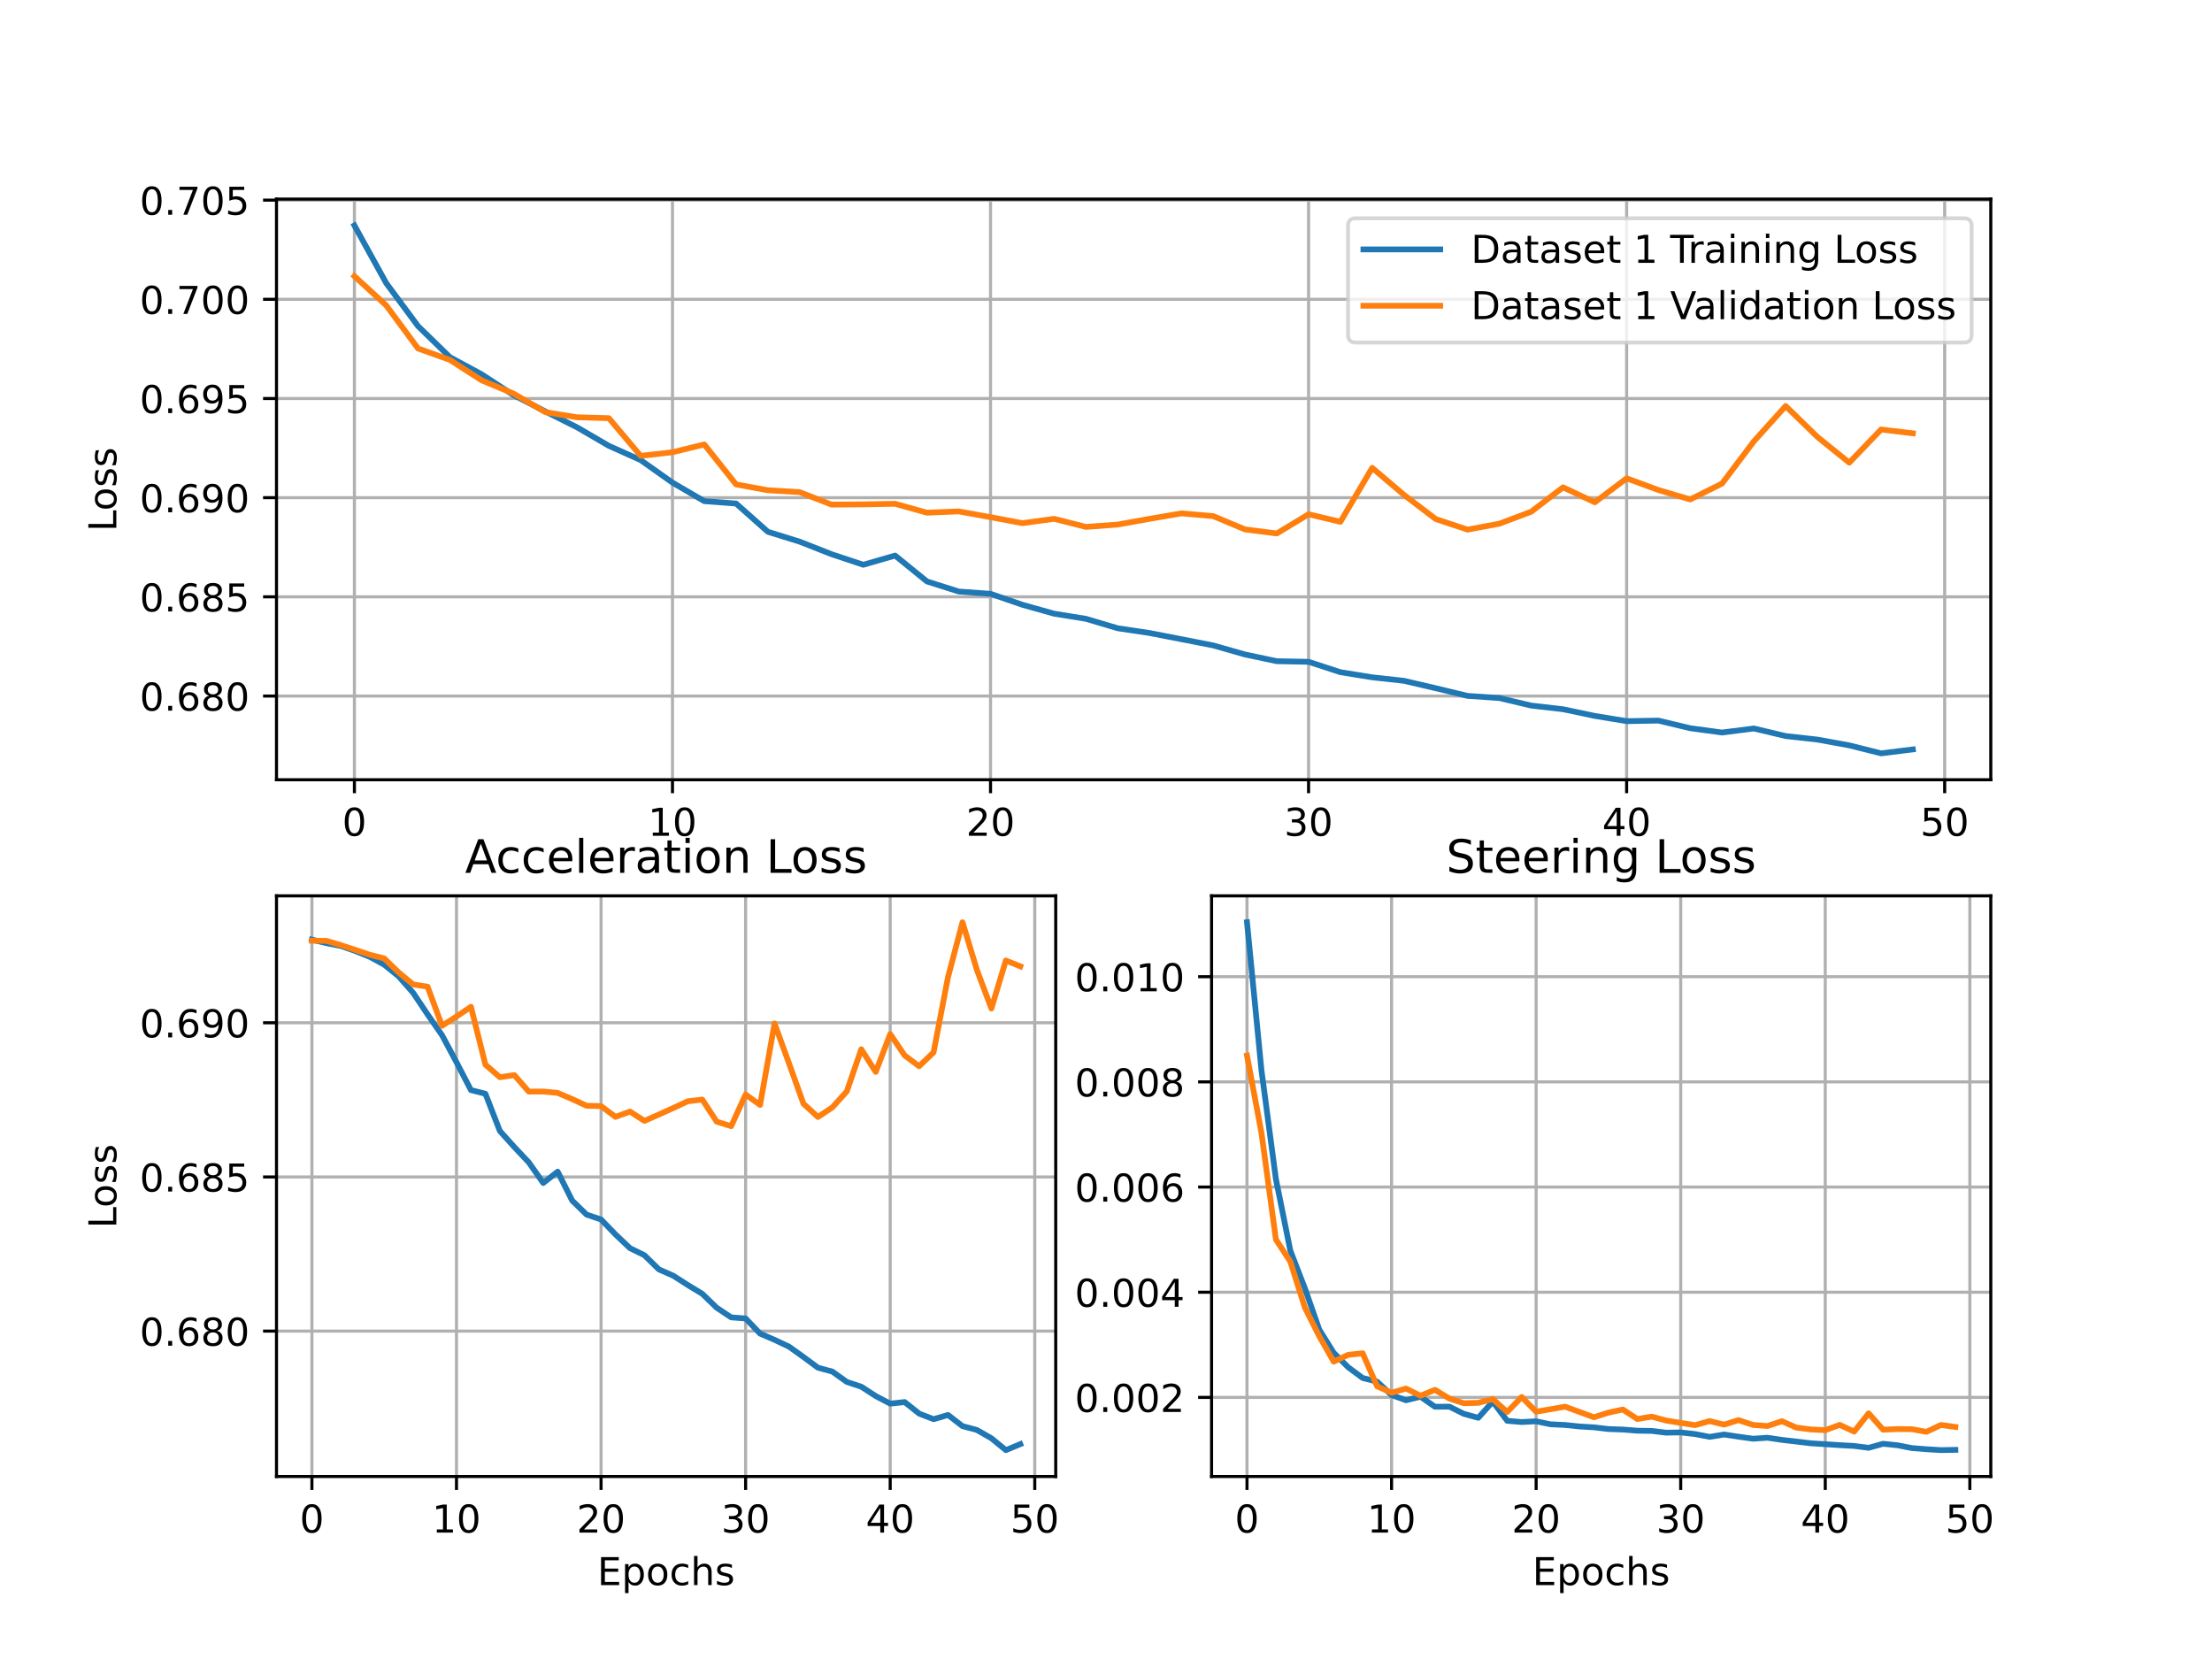 <?xml version="1.0" encoding="UTF-8" standalone="no"?>
<svg
   xmlns:dc="http://purl.org/dc/elements/1.1/"
   xmlns:cc="http://creativecommons.org/ns#"
   xmlns:rdf="http://www.w3.org/1999/02/22-rdf-syntax-ns#"
   xmlns:svg="http://www.w3.org/2000/svg"
   xmlns="http://www.w3.org/2000/svg"
   xmlns:xlink="http://www.w3.org/1999/xlink"
   xmlns:sodipodi="http://sodipodi.sourceforge.net/DTD/sodipodi-0.dtd"
   xmlns:inkscape="http://www.inkscape.org/namespaces/inkscape"
   inkscape:version="1.0 (1.0+r73+1)"
   sodipodi:docname="BinaryCross2.svg"
   id="svg984"
   width="576pt"
   viewBox="0 0 576 432"
   version="1.1"
   height="432pt">
  <sodipodi:namedview
     inkscape:current-layer="svg984"
     inkscape:window-maximized="0"
     inkscape:window-y="0"
     inkscape:window-x="0"
     inkscape:cy="288"
     inkscape:cx="384"
     inkscape:zoom="1.0607639"
     showgrid="false"
     id="namedview986"
     inkscape:window-height="500"
     inkscape:window-width="765"
     inkscape:pageshadow="2"
     inkscape:pageopacity="0"
     guidetolerance="10"
     gridtolerance="10"
     objecttolerance="10"
     borderopacity="1"
     bordercolor="#666666"
     pagecolor="#ffffff" />
  <defs
     id="defs4">
    <style
       id="style2"
       type="text/css">
*{stroke-linecap:butt;stroke-linejoin:round;}
  </style>
  </defs>
  <g
     id="figure_1">
    <g
       id="patch_1">
      <path
         id="path6"
         style="fill:#ffffff;"
         d="M 0 432  L 576 432  L 576 0  L 0 0  z " />
    </g>
    <g
       id="axes_1">
      <g
         id="patch_2">
        <path
           id="path9"
           style="fill:#ffffff;"
           d="M 72 203.04  L 518.4 203.04  L 518.4 51.84  L 72 51.84  z " />
      </g>
      <g
         id="matplotlib.axis_1">
        <g
           id="xtick_1">
          <g
             id="line2d_1">
            <path
               id="path12"
               style="fill:none;stroke:#b0b0b0;stroke-linecap:square;stroke-width:0.8;"
               d="M 92.291 203.04  L 92.291 51.84  "
               clip-path="url(#p0f6f23d241)" />
          </g>
          <g
             id="line2d_2">
            <defs
               id="defs16">
              <path
                 style="stroke:#000000;stroke-width:0.8;"
                 id="m3cd274b9fb"
                 d="M 0 0  L 0 3.5  " />
            </defs>
            <g
               id="g20">
              <use
                 id="use18"
                 y="203.04"
                 xlink:href="#m3cd274b9fb"
                 x="92.291"
                 style="stroke:#000000;stroke-width:0.8;" />
            </g>
          </g>
          <g
             id="text_1">
            <!-- 0 -->
            <defs
               id="defs24">
              <path
                 id="DejaVuSans-48"
                 d="M 31.781 66.406  Q 24.172 66.406 20.328 58.906  Q 16.5 51.422 16.5 36.375  Q 16.5 21.391 20.328 13.891  Q 24.172 6.391 31.781 6.391  Q 39.453 6.391 43.281 13.891  Q 47.125 21.391 47.125 36.375  Q 47.125 51.422 43.281 58.906  Q 39.453 66.406 31.781 66.406  z M 31.781 74.219  Q 44.047 74.219 50.516 64.516  Q 56.984 54.828 56.984 36.375  Q 56.984 17.969 50.516 8.266  Q 44.047 -1.422 31.781 -1.422  Q 19.531 -1.422 13.062 8.266  Q 6.594 17.969 6.594 36.375  Q 6.594 54.828 13.062 64.516  Q 19.531 74.219 31.781 74.219  z " />
            </defs>
            <g
               id="g28"
               transform="translate(89.11 217.638)scale(0.1 -0.1)">
              <use
                 id="use26"
                 xlink:href="#DejaVuSans-48" />
            </g>
          </g>
        </g>
        <g
           id="xtick_2">
          <g
             id="line2d_3">
            <path
               id="path32"
               style="fill:none;stroke:#b0b0b0;stroke-linecap:square;stroke-width:0.8;"
               d="M 175.111 203.04  L 175.111 51.84  "
               clip-path="url(#p0f6f23d241)" />
          </g>
          <g
             id="line2d_4">
            <g
               id="g37">
              <use
                 id="use35"
                 y="203.04"
                 xlink:href="#m3cd274b9fb"
                 x="175.111"
                 style="stroke:#000000;stroke-width:0.8;" />
            </g>
          </g>
          <g
             id="text_2">
            <!-- 10 -->
            <defs
               id="defs41">
              <path
                 id="DejaVuSans-49"
                 d="M 12.406 8.297  L 28.516 8.297  L 28.516 63.922  L 10.984 60.406  L 10.984 69.391  L 28.422 72.906  L 38.281 72.906  L 38.281 8.297  L 54.391 8.297  L 54.391 0  L 12.406 0  z " />
            </defs>
            <g
               id="g47"
               transform="translate(168.748 217.638)scale(0.1 -0.1)">
              <use
                 id="use43"
                 xlink:href="#DejaVuSans-49" />
              <use
                 id="use45"
                 xlink:href="#DejaVuSans-48"
                 x="63.623" />
            </g>
          </g>
        </g>
        <g
           id="xtick_3">
          <g
             id="line2d_5">
            <path
               id="path51"
               style="fill:none;stroke:#b0b0b0;stroke-linecap:square;stroke-width:0.8;"
               d="M 257.931 203.04  L 257.931 51.84  "
               clip-path="url(#p0f6f23d241)" />
          </g>
          <g
             id="line2d_6">
            <g
               id="g56">
              <use
                 id="use54"
                 y="203.04"
                 xlink:href="#m3cd274b9fb"
                 x="257.931"
                 style="stroke:#000000;stroke-width:0.8;" />
            </g>
          </g>
          <g
             id="text_3">
            <!-- 20 -->
            <defs
               id="defs60">
              <path
                 id="DejaVuSans-50"
                 d="M 19.188 8.297  L 53.609 8.297  L 53.609 0  L 7.328 0  L 7.328 8.297  Q 12.938 14.109 22.625 23.891  Q 32.328 33.688 34.812 36.531  Q 39.547 41.844 41.422 45.531  Q 43.312 49.219 43.312 52.781  Q 43.312 58.594 39.234 62.25  Q 35.156 65.922 28.609 65.922  Q 23.969 65.922 18.812 64.312  Q 13.672 62.703 7.812 59.422  L 7.812 69.391  Q 13.766 71.781 18.938 73  Q 24.125 74.219 28.422 74.219  Q 39.75 74.219 46.484 68.547  Q 53.219 62.891 53.219 53.422  Q 53.219 48.922 51.531 44.891  Q 49.859 40.875 45.406 35.406  Q 44.188 33.984 37.641 27.219  Q 31.109 20.453 19.188 8.297  z " />
            </defs>
            <g
               id="g66"
               transform="translate(251.568 217.638)scale(0.1 -0.1)">
              <use
                 id="use62"
                 xlink:href="#DejaVuSans-50" />
              <use
                 id="use64"
                 xlink:href="#DejaVuSans-48"
                 x="63.623" />
            </g>
          </g>
        </g>
        <g
           id="xtick_4">
          <g
             id="line2d_7">
            <path
               id="path70"
               style="fill:none;stroke:#b0b0b0;stroke-linecap:square;stroke-width:0.8;"
               d="M 340.751 203.04  L 340.751 51.84  "
               clip-path="url(#p0f6f23d241)" />
          </g>
          <g
             id="line2d_8">
            <g
               id="g75">
              <use
                 id="use73"
                 y="203.04"
                 xlink:href="#m3cd274b9fb"
                 x="340.751"
                 style="stroke:#000000;stroke-width:0.8;" />
            </g>
          </g>
          <g
             id="text_4">
            <!-- 30 -->
            <defs
               id="defs79">
              <path
                 id="DejaVuSans-51"
                 d="M 40.578 39.312  Q 47.656 37.797 51.625 33  Q 55.609 28.219 55.609 21.188  Q 55.609 10.406 48.188 4.484  Q 40.766 -1.422 27.094 -1.422  Q 22.516 -1.422 17.656 -0.516  Q 12.797 0.391 7.625 2.203  L 7.625 11.719  Q 11.719 9.328 16.594 8.109  Q 21.484 6.891 26.812 6.891  Q 36.078 6.891 40.938 10.547  Q 45.797 14.203 45.797 21.188  Q 45.797 27.641 41.281 31.266  Q 36.766 34.906 28.719 34.906  L 20.219 34.906  L 20.219 43.016  L 29.109 43.016  Q 36.375 43.016 40.234 45.922  Q 44.094 48.828 44.094 54.297  Q 44.094 59.906 40.109 62.906  Q 36.141 65.922 28.719 65.922  Q 24.656 65.922 20.016 65.031  Q 15.375 64.156 9.812 62.312  L 9.812 71.094  Q 15.438 72.656 20.344 73.438  Q 25.25 74.219 29.594 74.219  Q 40.828 74.219 47.359 69.109  Q 53.906 64.016 53.906 55.328  Q 53.906 49.266 50.438 45.094  Q 46.969 40.922 40.578 39.312  z " />
            </defs>
            <g
               id="g85"
               transform="translate(334.389 217.638)scale(0.1 -0.1)">
              <use
                 id="use81"
                 xlink:href="#DejaVuSans-51" />
              <use
                 id="use83"
                 xlink:href="#DejaVuSans-48"
                 x="63.623" />
            </g>
          </g>
        </g>
        <g
           id="xtick_5">
          <g
             id="line2d_9">
            <path
               id="path89"
               style="fill:none;stroke:#b0b0b0;stroke-linecap:square;stroke-width:0.8;"
               d="M 423.571 203.04  L 423.571 51.84  "
               clip-path="url(#p0f6f23d241)" />
          </g>
          <g
             id="line2d_10">
            <g
               id="g94">
              <use
                 id="use92"
                 y="203.04"
                 xlink:href="#m3cd274b9fb"
                 x="423.571"
                 style="stroke:#000000;stroke-width:0.8;" />
            </g>
          </g>
          <g
             id="text_5">
            <!-- 40 -->
            <defs
               id="defs98">
              <path
                 id="DejaVuSans-52"
                 d="M 37.797 64.312  L 12.891 25.391  L 37.797 25.391  z M 35.203 72.906  L 47.609 72.906  L 47.609 25.391  L 58.016 25.391  L 58.016 17.188  L 47.609 17.188  L 47.609 0  L 37.797 0  L 37.797 17.188  L 4.891 17.188  L 4.891 26.703  z " />
            </defs>
            <g
               id="g104"
               transform="translate(417.209 217.638)scale(0.1 -0.1)">
              <use
                 id="use100"
                 xlink:href="#DejaVuSans-52" />
              <use
                 id="use102"
                 xlink:href="#DejaVuSans-48"
                 x="63.623" />
            </g>
          </g>
        </g>
        <g
           id="xtick_6">
          <g
             id="line2d_11">
            <path
               id="path108"
               style="fill:none;stroke:#b0b0b0;stroke-linecap:square;stroke-width:0.8;"
               d="M 506.391 203.04  L 506.391 51.84  "
               clip-path="url(#p0f6f23d241)" />
          </g>
          <g
             id="line2d_12">
            <g
               id="g113">
              <use
                 id="use111"
                 y="203.04"
                 xlink:href="#m3cd274b9fb"
                 x="506.391"
                 style="stroke:#000000;stroke-width:0.8;" />
            </g>
          </g>
          <g
             id="text_6">
            <!-- 50 -->
            <defs
               id="defs117">
              <path
                 id="DejaVuSans-53"
                 d="M 10.797 72.906  L 49.516 72.906  L 49.516 64.594  L 19.828 64.594  L 19.828 46.734  Q 21.969 47.469 24.109 47.828  Q 26.266 48.188 28.422 48.188  Q 40.625 48.188 47.75 41.5  Q 54.891 34.812 54.891 23.391  Q 54.891 11.625 47.562 5.094  Q 40.234 -1.422 26.906 -1.422  Q 22.312 -1.422 17.547 -0.641  Q 12.797 0.141 7.719 1.703  L 7.719 11.625  Q 12.109 9.234 16.797 8.062  Q 21.484 6.891 26.703 6.891  Q 35.156 6.891 40.078 11.328  Q 45.016 15.766 45.016 23.391  Q 45.016 31 40.078 35.438  Q 35.156 39.891 26.703 39.891  Q 22.75 39.891 18.812 39.016  Q 14.891 38.141 10.797 36.281  z " />
            </defs>
            <g
               id="g123"
               transform="translate(500.029 217.638)scale(0.1 -0.1)">
              <use
                 id="use119"
                 xlink:href="#DejaVuSans-53" />
              <use
                 id="use121"
                 xlink:href="#DejaVuSans-48"
                 x="63.623" />
            </g>
          </g>
        </g>
      </g>
      <g
         id="matplotlib.axis_2">
        <g
           id="ytick_1">
          <g
             id="line2d_13">
            <path
               id="path128"
               style="fill:none;stroke:#b0b0b0;stroke-linecap:square;stroke-width:0.8;"
               d="M 72 181.245  L 518.4 181.245  "
               clip-path="url(#p0f6f23d241)" />
          </g>
          <g
             id="line2d_14">
            <defs
               id="defs132">
              <path
                 style="stroke:#000000;stroke-width:0.8;"
                 id="m0f56bbc4f6"
                 d="M 0 0  L -3.5 0  " />
            </defs>
            <g
               id="g136">
              <use
                 id="use134"
                 y="181.245"
                 xlink:href="#m0f56bbc4f6"
                 x="72"
                 style="stroke:#000000;stroke-width:0.8;" />
            </g>
          </g>
          <g
             id="text_7">
            <!-- 0.680 -->
            <defs
               id="defs142">
              <path
                 id="DejaVuSans-46"
                 d="M 10.688 12.406  L 21 12.406  L 21 0  L 10.688 0  z " />
              <path
                 id="DejaVuSans-54"
                 d="M 33.016 40.375  Q 26.375 40.375 22.484 35.828  Q 18.609 31.297 18.609 23.391  Q 18.609 15.531 22.484 10.953  Q 26.375 6.391 33.016 6.391  Q 39.656 6.391 43.531 10.953  Q 47.406 15.531 47.406 23.391  Q 47.406 31.297 43.531 35.828  Q 39.656 40.375 33.016 40.375  z M 52.594 71.297  L 52.594 62.312  Q 48.875 64.062 45.094 64.984  Q 41.312 65.922 37.594 65.922  Q 27.828 65.922 22.672 59.328  Q 17.531 52.734 16.797 39.406  Q 19.672 43.656 24.016 45.922  Q 28.375 48.188 33.594 48.188  Q 44.578 48.188 50.953 41.516  Q 57.328 34.859 57.328 23.391  Q 57.328 12.156 50.688 5.359  Q 44.047 -1.422 33.016 -1.422  Q 20.359 -1.422 13.672 8.266  Q 6.984 17.969 6.984 36.375  Q 6.984 53.656 15.188 63.938  Q 23.391 74.219 37.203 74.219  Q 40.922 74.219 44.703 73.484  Q 48.484 72.75 52.594 71.297  z " />
              <path
                 id="DejaVuSans-56"
                 d="M 31.781 34.625  Q 24.75 34.625 20.719 30.859  Q 16.703 27.094 16.703 20.516  Q 16.703 13.922 20.719 10.156  Q 24.75 6.391 31.781 6.391  Q 38.812 6.391 42.859 10.172  Q 46.922 13.969 46.922 20.516  Q 46.922 27.094 42.891 30.859  Q 38.875 34.625 31.781 34.625  z M 21.922 38.812  Q 15.578 40.375 12.031 44.719  Q 8.5 49.078 8.5 55.328  Q 8.5 64.062 14.719 69.141  Q 20.953 74.219 31.781 74.219  Q 42.672 74.219 48.875 69.141  Q 55.078 64.062 55.078 55.328  Q 55.078 49.078 51.531 44.719  Q 48 40.375 41.703 38.812  Q 48.828 37.156 52.797 32.312  Q 56.781 27.484 56.781 20.516  Q 56.781 9.906 50.312 4.234  Q 43.844 -1.422 31.781 -1.422  Q 19.734 -1.422 13.25 4.234  Q 6.781 9.906 6.781 20.516  Q 6.781 27.484 10.781 32.312  Q 14.797 37.156 21.922 38.812  z M 18.312 54.391  Q 18.312 48.734 21.844 45.562  Q 25.391 42.391 31.781 42.391  Q 38.141 42.391 41.719 45.562  Q 45.312 48.734 45.312 54.391  Q 45.312 60.062 41.719 63.234  Q 38.141 66.406 31.781 66.406  Q 25.391 66.406 21.844 63.234  Q 18.312 60.062 18.312 54.391  z " />
            </defs>
            <g
               id="g154"
               transform="translate(36.372 185.045)scale(0.1 -0.1)">
              <use
                 id="use144"
                 xlink:href="#DejaVuSans-48" />
              <use
                 id="use146"
                 xlink:href="#DejaVuSans-46"
                 x="63.623" />
              <use
                 id="use148"
                 xlink:href="#DejaVuSans-54"
                 x="95.41" />
              <use
                 id="use150"
                 xlink:href="#DejaVuSans-56"
                 x="159.033" />
              <use
                 id="use152"
                 xlink:href="#DejaVuSans-48"
                 x="222.656" />
            </g>
          </g>
        </g>
        <g
           id="ytick_2">
          <g
             id="line2d_15">
            <path
               id="path158"
               style="fill:none;stroke:#b0b0b0;stroke-linecap:square;stroke-width:0.8;"
               d="M 72 155.419  L 518.4 155.419  "
               clip-path="url(#p0f6f23d241)" />
          </g>
          <g
             id="line2d_16">
            <g
               id="g163">
              <use
                 id="use161"
                 y="155.419"
                 xlink:href="#m0f56bbc4f6"
                 x="72"
                 style="stroke:#000000;stroke-width:0.8;" />
            </g>
          </g>
          <g
             id="text_8">
            <!-- 0.685 -->
            <g
               id="g176"
               transform="translate(36.372 159.219)scale(0.1 -0.1)">
              <use
                 id="use166"
                 xlink:href="#DejaVuSans-48" />
              <use
                 id="use168"
                 xlink:href="#DejaVuSans-46"
                 x="63.623" />
              <use
                 id="use170"
                 xlink:href="#DejaVuSans-54"
                 x="95.41" />
              <use
                 id="use172"
                 xlink:href="#DejaVuSans-56"
                 x="159.033" />
              <use
                 id="use174"
                 xlink:href="#DejaVuSans-53"
                 x="222.656" />
            </g>
          </g>
        </g>
        <g
           id="ytick_3">
          <g
             id="line2d_17">
            <path
               id="path180"
               style="fill:none;stroke:#b0b0b0;stroke-linecap:square;stroke-width:0.8;"
               d="M 72 129.593  L 518.4 129.593  "
               clip-path="url(#p0f6f23d241)" />
          </g>
          <g
             id="line2d_18">
            <g
               id="g185">
              <use
                 id="use183"
                 y="129.593"
                 xlink:href="#m0f56bbc4f6"
                 x="72"
                 style="stroke:#000000;stroke-width:0.8;" />
            </g>
          </g>
          <g
             id="text_9">
            <!-- 0.690 -->
            <defs
               id="defs189">
              <path
                 id="DejaVuSans-57"
                 d="M 10.984 1.516  L 10.984 10.5  Q 14.703 8.734 18.5 7.812  Q 22.312 6.891 25.984 6.891  Q 35.75 6.891 40.891 13.453  Q 46.047 20.016 46.781 33.406  Q 43.953 29.203 39.594 26.953  Q 35.25 24.703 29.984 24.703  Q 19.047 24.703 12.672 31.312  Q 6.297 37.938 6.297 49.422  Q 6.297 60.641 12.938 67.422  Q 19.578 74.219 30.609 74.219  Q 43.266 74.219 49.922 64.516  Q 56.594 54.828 56.594 36.375  Q 56.594 19.141 48.406 8.859  Q 40.234 -1.422 26.422 -1.422  Q 22.703 -1.422 18.891 -0.688  Q 15.094 0.047 10.984 1.516  z M 30.609 32.422  Q 37.25 32.422 41.125 36.953  Q 45.016 41.5 45.016 49.422  Q 45.016 57.281 41.125 61.844  Q 37.25 66.406 30.609 66.406  Q 23.969 66.406 20.094 61.844  Q 16.219 57.281 16.219 49.422  Q 16.219 41.5 20.094 36.953  Q 23.969 32.422 30.609 32.422  z " />
            </defs>
            <g
               id="g201"
               transform="translate(36.372 133.393)scale(0.1 -0.1)">
              <use
                 id="use191"
                 xlink:href="#DejaVuSans-48" />
              <use
                 id="use193"
                 xlink:href="#DejaVuSans-46"
                 x="63.623" />
              <use
                 id="use195"
                 xlink:href="#DejaVuSans-54"
                 x="95.41" />
              <use
                 id="use197"
                 xlink:href="#DejaVuSans-57"
                 x="159.033" />
              <use
                 id="use199"
                 xlink:href="#DejaVuSans-48"
                 x="222.656" />
            </g>
          </g>
        </g>
        <g
           id="ytick_4">
          <g
             id="line2d_19">
            <path
               id="path205"
               style="fill:none;stroke:#b0b0b0;stroke-linecap:square;stroke-width:0.8;"
               d="M 72 103.767  L 518.4 103.767  "
               clip-path="url(#p0f6f23d241)" />
          </g>
          <g
             id="line2d_20">
            <g
               id="g210">
              <use
                 id="use208"
                 y="103.767"
                 xlink:href="#m0f56bbc4f6"
                 x="72"
                 style="stroke:#000000;stroke-width:0.8;" />
            </g>
          </g>
          <g
             id="text_10">
            <!-- 0.695 -->
            <g
               id="g223"
               transform="translate(36.372 107.567)scale(0.1 -0.1)">
              <use
                 id="use213"
                 xlink:href="#DejaVuSans-48" />
              <use
                 id="use215"
                 xlink:href="#DejaVuSans-46"
                 x="63.623" />
              <use
                 id="use217"
                 xlink:href="#DejaVuSans-54"
                 x="95.41" />
              <use
                 id="use219"
                 xlink:href="#DejaVuSans-57"
                 x="159.033" />
              <use
                 id="use221"
                 xlink:href="#DejaVuSans-53"
                 x="222.656" />
            </g>
          </g>
        </g>
        <g
           id="ytick_5">
          <g
             id="line2d_21">
            <path
               id="path227"
               style="fill:none;stroke:#b0b0b0;stroke-linecap:square;stroke-width:0.8;"
               d="M 72 77.941  L 518.4 77.941  "
               clip-path="url(#p0f6f23d241)" />
          </g>
          <g
             id="line2d_22">
            <g
               id="g232">
              <use
                 id="use230"
                 y="77.941"
                 xlink:href="#m0f56bbc4f6"
                 x="72"
                 style="stroke:#000000;stroke-width:0.8;" />
            </g>
          </g>
          <g
             id="text_11">
            <!-- 0.700 -->
            <defs
               id="defs236">
              <path
                 id="DejaVuSans-55"
                 d="M 8.203 72.906  L 55.078 72.906  L 55.078 68.703  L 28.609 0  L 18.312 0  L 43.219 64.594  L 8.203 64.594  z " />
            </defs>
            <g
               id="g248"
               transform="translate(36.372 81.741)scale(0.1 -0.1)">
              <use
                 id="use238"
                 xlink:href="#DejaVuSans-48" />
              <use
                 id="use240"
                 xlink:href="#DejaVuSans-46"
                 x="63.623" />
              <use
                 id="use242"
                 xlink:href="#DejaVuSans-55"
                 x="95.41" />
              <use
                 id="use244"
                 xlink:href="#DejaVuSans-48"
                 x="159.033" />
              <use
                 id="use246"
                 xlink:href="#DejaVuSans-48"
                 x="222.656" />
            </g>
          </g>
        </g>
        <g
           id="ytick_6">
          <g
             id="line2d_23">
            <path
               id="path252"
               style="fill:none;stroke:#b0b0b0;stroke-linecap:square;stroke-width:0.8;"
               d="M 72 52.115  L 518.4 52.115  "
               clip-path="url(#p0f6f23d241)" />
          </g>
          <g
             id="line2d_24">
            <g
               id="g257">
              <use
                 id="use255"
                 y="52.115"
                 xlink:href="#m0f56bbc4f6"
                 x="72"
                 style="stroke:#000000;stroke-width:0.8;" />
            </g>
          </g>
          <g
             id="text_12">
            <!-- 0.705 -->
            <g
               id="g270"
               transform="translate(36.372 55.915)scale(0.1 -0.1)">
              <use
                 id="use260"
                 xlink:href="#DejaVuSans-48" />
              <use
                 id="use262"
                 xlink:href="#DejaVuSans-46"
                 x="63.623" />
              <use
                 id="use264"
                 xlink:href="#DejaVuSans-55"
                 x="95.41" />
              <use
                 id="use266"
                 xlink:href="#DejaVuSans-48"
                 x="159.033" />
              <use
                 id="use268"
                 xlink:href="#DejaVuSans-53"
                 x="222.656" />
            </g>
          </g>
        </g>
        <g
           id="text_13">
          <!-- Loss -->
          <defs
             id="defs277">
            <path
               id="DejaVuSans-76"
               d="M 9.812 72.906  L 19.672 72.906  L 19.672 8.297  L 55.172 8.297  L 55.172 0  L 9.812 0  z " />
            <path
               id="DejaVuSans-111"
               d="M 30.609 48.391  Q 23.391 48.391 19.188 42.75  Q 14.984 37.109 14.984 27.297  Q 14.984 17.484 19.156 11.844  Q 23.344 6.203 30.609 6.203  Q 37.797 6.203 41.984 11.859  Q 46.188 17.531 46.188 27.297  Q 46.188 37.016 41.984 42.703  Q 37.797 48.391 30.609 48.391  z M 30.609 56  Q 42.328 56 49.016 48.375  Q 55.719 40.766 55.719 27.297  Q 55.719 13.875 49.016 6.219  Q 42.328 -1.422 30.609 -1.422  Q 18.844 -1.422 12.172 6.219  Q 5.516 13.875 5.516 27.297  Q 5.516 40.766 12.172 48.375  Q 18.844 56 30.609 56  z " />
            <path
               id="DejaVuSans-115"
               d="M 44.281 53.078  L 44.281 44.578  Q 40.484 46.531 36.375 47.5  Q 32.281 48.484 27.875 48.484  Q 21.188 48.484 17.844 46.438  Q 14.5 44.391 14.5 40.281  Q 14.5 37.156 16.891 35.375  Q 19.281 33.594 26.516 31.984  L 29.594 31.297  Q 39.156 29.25 43.188 25.516  Q 47.219 21.781 47.219 15.094  Q 47.219 7.469 41.188 3.016  Q 35.156 -1.422 24.609 -1.422  Q 20.219 -1.422 15.453 -0.562  Q 10.688 0.297 5.422 2  L 5.422 11.281  Q 10.406 8.688 15.234 7.391  Q 20.062 6.109 24.812 6.109  Q 31.156 6.109 34.562 8.281  Q 37.984 10.453 37.984 14.406  Q 37.984 18.062 35.516 20.016  Q 33.062 21.969 24.703 23.781  L 21.578 24.516  Q 13.234 26.266 9.516 29.906  Q 5.812 33.547 5.812 39.891  Q 5.812 47.609 11.281 51.797  Q 16.75 56 26.812 56  Q 31.781 56 36.172 55.266  Q 40.578 54.547 44.281 53.078  z " />
          </defs>
          <g
             id="g287"
             transform="translate(30.292 138.407)rotate(-90)scale(0.1 -0.1)">
            <use
               id="use279"
               xlink:href="#DejaVuSans-76" />
            <use
               id="use281"
               xlink:href="#DejaVuSans-111"
               x="53.963" />
            <use
               id="use283"
               xlink:href="#DejaVuSans-115"
               x="115.145" />
            <use
               id="use285"
               xlink:href="#DejaVuSans-115"
               x="167.244" />
          </g>
        </g>
      </g>
      <g
         id="line2d_25">
        <path
           id="path291"
           style="fill:none;stroke:#1f77b4;stroke-linecap:square;stroke-width:1.5;"
           d="M 92.291 58.713  L 100.573 73.731  L 108.855 84.918  L 117.137 92.99  L 125.419 97.469  L 133.701 102.873  L 141.983 107.127  L 150.265 111.279  L 158.547 116.095  L 166.829 119.809  L 175.111 125.672  L 183.393 130.502  L 191.675 131.117  L 199.957 138.48  L 208.239 141.05  L 216.521 144.308  L 224.803 147.064  L 233.085 144.669  L 241.367 151.401  L 249.649 154.031  L 257.931 154.633  L 266.213 157.476  L 274.495 159.803  L 282.777 161.139  L 291.059 163.599  L 299.341 164.835  L 307.623 166.443  L 315.905 168.065  L 324.187 170.423  L 332.469 172.175  L 340.751 172.334  L 349.033 175.036  L 357.315 176.371  L 365.597 177.281  L 373.879 179.213  L 382.161 181.21  L 390.443 181.769  L 398.725 183.731  L 407.007 184.682  L 415.289 186.423  L 423.571 187.784  L 431.853 187.642  L 440.135 189.626  L 448.417 190.747  L 456.699 189.696  L 464.981 191.664  L 473.263 192.587  L 481.545 194.092  L 489.827 196.167  L 498.109 195.15  "
           clip-path="url(#p0f6f23d241)" />
      </g>
      <g
         id="line2d_26">
        <path
           id="path294"
           style="fill:none;stroke:#ff7f0e;stroke-linecap:square;stroke-width:1.5;"
           d="M 92.291 71.919  L 100.573 79.528  L 108.855 90.748  L 117.137 93.71  L 125.419 99.036  L 133.701 102.483  L 141.983 107.32  L 150.265 108.661  L 158.547 108.888  L 166.829 118.703  L 175.111 117.761  L 183.393 115.73  L 191.675 126.138  L 199.957 127.66  L 208.239 128.156  L 216.521 131.394  L 224.803 131.338  L 233.085 131.188  L 241.367 133.503  L 249.649 133.166  L 257.931 134.669  L 266.213 136.231  L 274.495 135.103  L 282.777 137.205  L 291.059 136.595  L 299.341 135.105  L 307.623 133.684  L 315.905 134.391  L 324.187 137.851  L 332.469 138.914  L 340.751 133.914  L 349.033 135.883  L 357.315 121.833  L 365.597 128.863  L 373.879 135.165  L 382.161 137.916  L 390.443 136.363  L 398.725 133.249  L 407.007 126.902  L 415.289 130.798  L 423.571 124.554  L 431.853 127.603  L 440.135 130.054  L 448.417 125.916  L 456.699 114.929  L 464.981 105.732  L 473.263 113.788  L 481.545 120.472  L 489.827 111.845  L 498.109 112.831  "
           clip-path="url(#p0f6f23d241)" />
      </g>
      <g
         id="patch_3">
        <path
           id="path297"
           style="fill:none;stroke:#000000;stroke-linecap:square;stroke-linejoin:miter;stroke-width:0.8;"
           d="M 72 203.04  L 72 51.84  " />
      </g>
      <g
         id="patch_4">
        <path
           id="path300"
           style="fill:none;stroke:#000000;stroke-linecap:square;stroke-linejoin:miter;stroke-width:0.8;"
           d="M 518.4 203.04  L 518.4 51.84  " />
      </g>
      <g
         id="patch_5">
        <path
           id="path303"
           style="fill:none;stroke:#000000;stroke-linecap:square;stroke-linejoin:miter;stroke-width:0.8;"
           d="M 72 203.04  L 518.4 203.04  " />
      </g>
      <g
         id="patch_6">
        <path
           id="path306"
           style="fill:none;stroke:#000000;stroke-linecap:square;stroke-linejoin:miter;stroke-width:0.8;"
           d="M 72 51.84  L 518.4 51.84  " />
      </g>
      <g
         id="legend_1">
        <g
           id="patch_7">
          <path
             id="path309"
             style="fill:#ffffff;opacity:0.8;stroke:#cccccc;stroke-linejoin:miter;"
             d="M 353.028 89.196  L 511.4 89.196  Q 513.4 89.196 513.4 87.196  L 513.4 58.84  Q 513.4 56.84 511.4 56.84  L 353.028 56.84  Q 351.028 56.84 351.028 58.84  L 351.028 87.196  Q 351.028 89.196 353.028 89.196  z " />
        </g>
        <g
           id="line2d_27">
          <path
             id="path312"
             style="fill:none;stroke:#1f77b4;stroke-linecap:square;stroke-width:1.5;"
             d="M 355.028 64.938  L 375.028 64.938  " />
        </g>
        <g
           id="line2d_28" />
        <g
           id="text_14">
          <!-- Dataset 1 Training Loss -->
          <defs
             id="defs326">
            <path
               id="DejaVuSans-68"
               d="M 19.672 64.797  L 19.672 8.109  L 31.594 8.109  Q 46.688 8.109 53.688 14.938  Q 60.688 21.781 60.688 36.531  Q 60.688 51.172 53.688 57.984  Q 46.688 64.797 31.594 64.797  z M 9.812 72.906  L 30.078 72.906  Q 51.266 72.906 61.172 64.094  Q 71.094 55.281 71.094 36.531  Q 71.094 17.672 61.125 8.828  Q 51.172 0 30.078 0  L 9.812 0  z " />
            <path
               id="DejaVuSans-97"
               d="M 34.281 27.484  Q 23.391 27.484 19.188 25  Q 14.984 22.516 14.984 16.5  Q 14.984 11.719 18.141 8.906  Q 21.297 6.109 26.703 6.109  Q 34.188 6.109 38.703 11.406  Q 43.219 16.703 43.219 25.484  L 43.219 27.484  z M 52.203 31.203  L 52.203 0  L 43.219 0  L 43.219 8.297  Q 40.141 3.328 35.547 0.953  Q 30.953 -1.422 24.312 -1.422  Q 15.922 -1.422 10.953 3.297  Q 6 8.016 6 15.922  Q 6 25.141 12.172 29.828  Q 18.359 34.516 30.609 34.516  L 43.219 34.516  L 43.219 35.406  Q 43.219 41.609 39.141 45  Q 35.062 48.391 27.688 48.391  Q 23 48.391 18.547 47.266  Q 14.109 46.141 10.016 43.891  L 10.016 52.203  Q 14.938 54.109 19.578 55.047  Q 24.219 56 28.609 56  Q 40.484 56 46.344 49.844  Q 52.203 43.703 52.203 31.203  z " />
            <path
               id="DejaVuSans-116"
               d="M 18.312 70.219  L 18.312 54.688  L 36.812 54.688  L 36.812 47.703  L 18.312 47.703  L 18.312 18.016  Q 18.312 11.328 20.141 9.422  Q 21.969 7.516 27.594 7.516  L 36.812 7.516  L 36.812 0  L 27.594 0  Q 17.188 0 13.234 3.875  Q 9.281 7.766 9.281 18.016  L 9.281 47.703  L 2.688 47.703  L 2.688 54.688  L 9.281 54.688  L 9.281 70.219  z " />
            <path
               id="DejaVuSans-101"
               d="M 56.203 29.594  L 56.203 25.203  L 14.891 25.203  Q 15.484 15.922 20.484 11.062  Q 25.484 6.203 34.422 6.203  Q 39.594 6.203 44.453 7.469  Q 49.312 8.734 54.109 11.281  L 54.109 2.781  Q 49.266 0.734 44.188 -0.344  Q 39.109 -1.422 33.891 -1.422  Q 20.797 -1.422 13.156 6.188  Q 5.516 13.812 5.516 26.812  Q 5.516 40.234 12.766 48.109  Q 20.016 56 32.328 56  Q 43.359 56 49.781 48.891  Q 56.203 41.797 56.203 29.594  z M 47.219 32.234  Q 47.125 39.594 43.094 43.984  Q 39.062 48.391 32.422 48.391  Q 24.906 48.391 20.391 44.141  Q 15.875 39.891 15.188 32.172  z " />
            <path
               id="DejaVuSans-32" />
            <path
               id="DejaVuSans-84"
               d="M -0.297 72.906  L 61.375 72.906  L 61.375 64.594  L 35.5 64.594  L 35.5 0  L 25.594 0  L 25.594 64.594  L -0.297 64.594  z " />
            <path
               id="DejaVuSans-114"
               d="M 41.109 46.297  Q 39.594 47.172 37.812 47.578  Q 36.031 48 33.891 48  Q 26.266 48 22.188 43.047  Q 18.109 38.094 18.109 28.812  L 18.109 0  L 9.078 0  L 9.078 54.688  L 18.109 54.688  L 18.109 46.188  Q 20.953 51.172 25.484 53.578  Q 30.031 56 36.531 56  Q 37.453 56 38.578 55.875  Q 39.703 55.766 41.062 55.516  z " />
            <path
               id="DejaVuSans-105"
               d="M 9.422 54.688  L 18.406 54.688  L 18.406 0  L 9.422 0  z M 9.422 75.984  L 18.406 75.984  L 18.406 64.594  L 9.422 64.594  z " />
            <path
               id="DejaVuSans-110"
               d="M 54.891 33.016  L 54.891 0  L 45.906 0  L 45.906 32.719  Q 45.906 40.484 42.875 44.328  Q 39.844 48.188 33.797 48.188  Q 26.516 48.188 22.312 43.547  Q 18.109 38.922 18.109 30.906  L 18.109 0  L 9.078 0  L 9.078 54.688  L 18.109 54.688  L 18.109 46.188  Q 21.344 51.125 25.703 53.562  Q 30.078 56 35.797 56  Q 45.219 56 50.047 50.172  Q 54.891 44.344 54.891 33.016  z " />
            <path
               id="DejaVuSans-103"
               d="M 45.406 27.984  Q 45.406 37.75 41.375 43.109  Q 37.359 48.484 30.078 48.484  Q 22.859 48.484 18.828 43.109  Q 14.797 37.75 14.797 27.984  Q 14.797 18.266 18.828 12.891  Q 22.859 7.516 30.078 7.516  Q 37.359 7.516 41.375 12.891  Q 45.406 18.266 45.406 27.984  z M 54.391 6.781  Q 54.391 -7.172 48.188 -13.984  Q 42 -20.797 29.203 -20.797  Q 24.469 -20.797 20.266 -20.094  Q 16.062 -19.391 12.109 -17.922  L 12.109 -9.188  Q 16.062 -11.328 19.922 -12.344  Q 23.781 -13.375 27.781 -13.375  Q 36.625 -13.375 41.016 -8.766  Q 45.406 -4.156 45.406 5.172  L 45.406 9.625  Q 42.625 4.781 38.281 2.391  Q 33.938 0 27.875 0  Q 17.828 0 11.672 7.656  Q 5.516 15.328 5.516 27.984  Q 5.516 40.672 11.672 48.328  Q 17.828 56 27.875 56  Q 33.938 56 38.281 53.609  Q 42.625 51.219 45.406 46.391  L 45.406 54.688  L 54.391 54.688  z " />
          </defs>
          <g
             id="g374"
             transform="translate(383.028 68.438)scale(0.1 -0.1)">
            <use
               id="use328"
               xlink:href="#DejaVuSans-68" />
            <use
               id="use330"
               xlink:href="#DejaVuSans-97"
               x="77.002" />
            <use
               id="use332"
               xlink:href="#DejaVuSans-116"
               x="138.281" />
            <use
               id="use334"
               xlink:href="#DejaVuSans-97"
               x="177.49" />
            <use
               id="use336"
               xlink:href="#DejaVuSans-115"
               x="238.77" />
            <use
               id="use338"
               xlink:href="#DejaVuSans-101"
               x="290.869" />
            <use
               id="use340"
               xlink:href="#DejaVuSans-116"
               x="352.393" />
            <use
               id="use342"
               xlink:href="#DejaVuSans-32"
               x="391.602" />
            <use
               id="use344"
               xlink:href="#DejaVuSans-49"
               x="423.389" />
            <use
               id="use346"
               xlink:href="#DejaVuSans-32"
               x="487.012" />
            <use
               id="use348"
               xlink:href="#DejaVuSans-84"
               x="518.799" />
            <use
               id="use350"
               xlink:href="#DejaVuSans-114"
               x="565.133" />
            <use
               id="use352"
               xlink:href="#DejaVuSans-97"
               x="606.246" />
            <use
               id="use354"
               xlink:href="#DejaVuSans-105"
               x="667.525" />
            <use
               id="use356"
               xlink:href="#DejaVuSans-110"
               x="695.309" />
            <use
               id="use358"
               xlink:href="#DejaVuSans-105"
               x="758.688" />
            <use
               id="use360"
               xlink:href="#DejaVuSans-110"
               x="786.471" />
            <use
               id="use362"
               xlink:href="#DejaVuSans-103"
               x="849.85" />
            <use
               id="use364"
               xlink:href="#DejaVuSans-32"
               x="913.326" />
            <use
               id="use366"
               xlink:href="#DejaVuSans-76"
               x="945.113" />
            <use
               id="use368"
               xlink:href="#DejaVuSans-111"
               x="999.076" />
            <use
               id="use370"
               xlink:href="#DejaVuSans-115"
               x="1060.258" />
            <use
               id="use372"
               xlink:href="#DejaVuSans-115"
               x="1112.357" />
          </g>
        </g>
        <g
           id="line2d_29">
          <path
             id="path377"
             style="fill:none;stroke:#ff7f0e;stroke-linecap:square;stroke-width:1.5;"
             d="M 355.028 79.617  L 375.028 79.617  " />
        </g>
        <g
           id="line2d_30" />
        <g
           id="text_15">
          <!-- Dataset 1 Validation Loss -->
          <defs
             id="defs384">
            <path
               id="DejaVuSans-86"
               d="M 28.609 0  L 0.781 72.906  L 11.078 72.906  L 34.188 11.531  L 57.328 72.906  L 67.578 72.906  L 39.797 0  z " />
            <path
               id="DejaVuSans-108"
               d="M 9.422 75.984  L 18.406 75.984  L 18.406 0  L 9.422 0  z " />
            <path
               id="DejaVuSans-100"
               d="M 45.406 46.391  L 45.406 75.984  L 54.391 75.984  L 54.391 0  L 45.406 0  L 45.406 8.203  Q 42.578 3.328 38.25 0.953  Q 33.938 -1.422 27.875 -1.422  Q 17.969 -1.422 11.734 6.484  Q 5.516 14.406 5.516 27.297  Q 5.516 40.188 11.734 48.094  Q 17.969 56 27.875 56  Q 33.938 56 38.25 53.625  Q 42.578 51.266 45.406 46.391  z M 14.797 27.297  Q 14.797 17.391 18.875 11.75  Q 22.953 6.109 30.078 6.109  Q 37.203 6.109 41.297 11.75  Q 45.406 17.391 45.406 27.297  Q 45.406 37.203 41.297 42.844  Q 37.203 48.484 30.078 48.484  Q 22.953 48.484 18.875 42.844  Q 14.797 37.203 14.797 27.297  z " />
          </defs>
          <g
             id="g436"
             transform="translate(383.028 83.117)scale(0.1 -0.1)">
            <use
               id="use386"
               xlink:href="#DejaVuSans-68" />
            <use
               id="use388"
               xlink:href="#DejaVuSans-97"
               x="77.002" />
            <use
               id="use390"
               xlink:href="#DejaVuSans-116"
               x="138.281" />
            <use
               id="use392"
               xlink:href="#DejaVuSans-97"
               x="177.49" />
            <use
               id="use394"
               xlink:href="#DejaVuSans-115"
               x="238.77" />
            <use
               id="use396"
               xlink:href="#DejaVuSans-101"
               x="290.869" />
            <use
               id="use398"
               xlink:href="#DejaVuSans-116"
               x="352.393" />
            <use
               id="use400"
               xlink:href="#DejaVuSans-32"
               x="391.602" />
            <use
               id="use402"
               xlink:href="#DejaVuSans-49"
               x="423.389" />
            <use
               id="use404"
               xlink:href="#DejaVuSans-32"
               x="487.012" />
            <use
               id="use406"
               xlink:href="#DejaVuSans-86"
               x="518.799" />
            <use
               id="use408"
               xlink:href="#DejaVuSans-97"
               x="579.457" />
            <use
               id="use410"
               xlink:href="#DejaVuSans-108"
               x="640.736" />
            <use
               id="use412"
               xlink:href="#DejaVuSans-105"
               x="668.52" />
            <use
               id="use414"
               xlink:href="#DejaVuSans-100"
               x="696.303" />
            <use
               id="use416"
               xlink:href="#DejaVuSans-97"
               x="759.779" />
            <use
               id="use418"
               xlink:href="#DejaVuSans-116"
               x="821.059" />
            <use
               id="use420"
               xlink:href="#DejaVuSans-105"
               x="860.268" />
            <use
               id="use422"
               xlink:href="#DejaVuSans-111"
               x="888.051" />
            <use
               id="use424"
               xlink:href="#DejaVuSans-110"
               x="949.232" />
            <use
               id="use426"
               xlink:href="#DejaVuSans-32"
               x="1012.611" />
            <use
               id="use428"
               xlink:href="#DejaVuSans-76"
               x="1044.398" />
            <use
               id="use430"
               xlink:href="#DejaVuSans-111"
               x="1098.361" />
            <use
               id="use432"
               xlink:href="#DejaVuSans-115"
               x="1159.543" />
            <use
               id="use434"
               xlink:href="#DejaVuSans-115"
               x="1211.643" />
          </g>
        </g>
      </g>
    </g>
    <g
       id="axes_2">
      <g
         id="patch_8">
        <path
           id="path441"
           style="fill:#ffffff;"
           d="M 72 384.48  L 274.909 384.48  L 274.909 233.28  L 72 233.28  z " />
      </g>
      <g
         id="matplotlib.axis_3">
        <g
           id="xtick_7">
          <g
             id="line2d_31">
            <path
               id="path444"
               style="fill:none;stroke:#b0b0b0;stroke-linecap:square;stroke-width:0.8;"
               d="M 81.223 384.48  L 81.223 233.28  "
               clip-path="url(#p6d5f283399)" />
          </g>
          <g
             id="line2d_32">
            <g
               id="g449">
              <use
                 id="use447"
                 y="384.48"
                 xlink:href="#m3cd274b9fb"
                 x="81.223"
                 style="stroke:#000000;stroke-width:0.8;" />
            </g>
          </g>
          <g
             id="text_16">
            <!-- 0 -->
            <g
               id="g454"
               transform="translate(78.042 399.078)scale(0.1 -0.1)">
              <use
                 id="use452"
                 xlink:href="#DejaVuSans-48" />
            </g>
          </g>
        </g>
        <g
           id="xtick_8">
          <g
             id="line2d_33">
            <path
               id="path458"
               style="fill:none;stroke:#b0b0b0;stroke-linecap:square;stroke-width:0.8;"
               d="M 118.869 384.48  L 118.869 233.28  "
               clip-path="url(#p6d5f283399)" />
          </g>
          <g
             id="line2d_34">
            <g
               id="g463">
              <use
                 id="use461"
                 y="384.48"
                 xlink:href="#m3cd274b9fb"
                 x="118.869"
                 style="stroke:#000000;stroke-width:0.8;" />
            </g>
          </g>
          <g
             id="text_17">
            <!-- 10 -->
            <g
               id="g470"
               transform="translate(112.506 399.078)scale(0.1 -0.1)">
              <use
                 id="use466"
                 xlink:href="#DejaVuSans-49" />
              <use
                 id="use468"
                 xlink:href="#DejaVuSans-48"
                 x="63.623" />
            </g>
          </g>
        </g>
        <g
           id="xtick_9">
          <g
             id="line2d_35">
            <path
               id="path474"
               style="fill:none;stroke:#b0b0b0;stroke-linecap:square;stroke-width:0.8;"
               d="M 156.514 384.48  L 156.514 233.28  "
               clip-path="url(#p6d5f283399)" />
          </g>
          <g
             id="line2d_36">
            <g
               id="g479">
              <use
                 id="use477"
                 y="384.48"
                 xlink:href="#m3cd274b9fb"
                 x="156.514"
                 style="stroke:#000000;stroke-width:0.8;" />
            </g>
          </g>
          <g
             id="text_18">
            <!-- 20 -->
            <g
               id="g486"
               transform="translate(150.152 399.078)scale(0.1 -0.1)">
              <use
                 id="use482"
                 xlink:href="#DejaVuSans-50" />
              <use
                 id="use484"
                 xlink:href="#DejaVuSans-48"
                 x="63.623" />
            </g>
          </g>
        </g>
        <g
           id="xtick_10">
          <g
             id="line2d_37">
            <path
               id="path490"
               style="fill:none;stroke:#b0b0b0;stroke-linecap:square;stroke-width:0.8;"
               d="M 194.16 384.48  L 194.16 233.28  "
               clip-path="url(#p6d5f283399)" />
          </g>
          <g
             id="line2d_38">
            <g
               id="g495">
              <use
                 id="use493"
                 y="384.48"
                 xlink:href="#m3cd274b9fb"
                 x="194.16"
                 style="stroke:#000000;stroke-width:0.8;" />
            </g>
          </g>
          <g
             id="text_19">
            <!-- 30 -->
            <g
               id="g502"
               transform="translate(187.797 399.078)scale(0.1 -0.1)">
              <use
                 id="use498"
                 xlink:href="#DejaVuSans-51" />
              <use
                 id="use500"
                 xlink:href="#DejaVuSans-48"
                 x="63.623" />
            </g>
          </g>
        </g>
        <g
           id="xtick_11">
          <g
             id="line2d_39">
            <path
               id="path506"
               style="fill:none;stroke:#b0b0b0;stroke-linecap:square;stroke-width:0.8;"
               d="M 231.805 384.48  L 231.805 233.28  "
               clip-path="url(#p6d5f283399)" />
          </g>
          <g
             id="line2d_40">
            <g
               id="g511">
              <use
                 id="use509"
                 y="384.48"
                 xlink:href="#m3cd274b9fb"
                 x="231.805"
                 style="stroke:#000000;stroke-width:0.8;" />
            </g>
          </g>
          <g
             id="text_20">
            <!-- 40 -->
            <g
               id="g518"
               transform="translate(225.443 399.078)scale(0.1 -0.1)">
              <use
                 id="use514"
                 xlink:href="#DejaVuSans-52" />
              <use
                 id="use516"
                 xlink:href="#DejaVuSans-48"
                 x="63.623" />
            </g>
          </g>
        </g>
        <g
           id="xtick_12">
          <g
             id="line2d_41">
            <path
               id="path522"
               style="fill:none;stroke:#b0b0b0;stroke-linecap:square;stroke-width:0.8;"
               d="M 269.45 384.48  L 269.45 233.28  "
               clip-path="url(#p6d5f283399)" />
          </g>
          <g
             id="line2d_42">
            <g
               id="g527">
              <use
                 id="use525"
                 y="384.48"
                 xlink:href="#m3cd274b9fb"
                 x="269.45"
                 style="stroke:#000000;stroke-width:0.8;" />
            </g>
          </g>
          <g
             id="text_21">
            <!-- 50 -->
            <g
               id="g534"
               transform="translate(263.088 399.078)scale(0.1 -0.1)">
              <use
                 id="use530"
                 xlink:href="#DejaVuSans-53" />
              <use
                 id="use532"
                 xlink:href="#DejaVuSans-48"
                 x="63.623" />
            </g>
          </g>
        </g>
        <g
           id="text_22">
          <!-- Epochs -->
          <defs
             id="defs542">
            <path
               id="DejaVuSans-69"
               d="M 9.812 72.906  L 55.906 72.906  L 55.906 64.594  L 19.672 64.594  L 19.672 43.016  L 54.391 43.016  L 54.391 34.719  L 19.672 34.719  L 19.672 8.297  L 56.781 8.297  L 56.781 0  L 9.812 0  z " />
            <path
               id="DejaVuSans-112"
               d="M 18.109 8.203  L 18.109 -20.797  L 9.078 -20.797  L 9.078 54.688  L 18.109 54.688  L 18.109 46.391  Q 20.953 51.266 25.266 53.625  Q 29.594 56 35.594 56  Q 45.562 56 51.781 48.094  Q 58.016 40.188 58.016 27.297  Q 58.016 14.406 51.781 6.484  Q 45.562 -1.422 35.594 -1.422  Q 29.594 -1.422 25.266 0.953  Q 20.953 3.328 18.109 8.203  z M 48.688 27.297  Q 48.688 37.203 44.609 42.844  Q 40.531 48.484 33.406 48.484  Q 26.266 48.484 22.188 42.844  Q 18.109 37.203 18.109 27.297  Q 18.109 17.391 22.188 11.75  Q 26.266 6.109 33.406 6.109  Q 40.531 6.109 44.609 11.75  Q 48.688 17.391 48.688 27.297  z " />
            <path
               id="DejaVuSans-99"
               d="M 48.781 52.594  L 48.781 44.188  Q 44.969 46.297 41.141 47.344  Q 37.312 48.391 33.406 48.391  Q 24.656 48.391 19.812 42.844  Q 14.984 37.312 14.984 27.297  Q 14.984 17.281 19.812 11.734  Q 24.656 6.203 33.406 6.203  Q 37.312 6.203 41.141 7.25  Q 44.969 8.297 48.781 10.406  L 48.781 2.094  Q 45.016 0.344 40.984 -0.531  Q 36.969 -1.422 32.422 -1.422  Q 20.062 -1.422 12.781 6.344  Q 5.516 14.109 5.516 27.297  Q 5.516 40.672 12.859 48.328  Q 20.219 56 33.016 56  Q 37.156 56 41.109 55.141  Q 45.062 54.297 48.781 52.594  z " />
            <path
               id="DejaVuSans-104"
               d="M 54.891 33.016  L 54.891 0  L 45.906 0  L 45.906 32.719  Q 45.906 40.484 42.875 44.328  Q 39.844 48.188 33.797 48.188  Q 26.516 48.188 22.312 43.547  Q 18.109 38.922 18.109 30.906  L 18.109 0  L 9.078 0  L 9.078 75.984  L 18.109 75.984  L 18.109 46.188  Q 21.344 51.125 25.703 53.562  Q 30.078 56 35.797 56  Q 45.219 56 50.047 50.172  Q 54.891 44.344 54.891 33.016  z " />
          </defs>
          <g
             id="g556"
             transform="translate(155.539 412.757)scale(0.1 -0.1)">
            <use
               id="use544"
               xlink:href="#DejaVuSans-69" />
            <use
               id="use546"
               xlink:href="#DejaVuSans-112"
               x="63.184" />
            <use
               id="use548"
               xlink:href="#DejaVuSans-111"
               x="126.66" />
            <use
               id="use550"
               xlink:href="#DejaVuSans-99"
               x="187.842" />
            <use
               id="use552"
               xlink:href="#DejaVuSans-104"
               x="242.822" />
            <use
               id="use554"
               xlink:href="#DejaVuSans-115"
               x="306.201" />
          </g>
        </g>
      </g>
      <g
         id="matplotlib.axis_4">
        <g
           id="ytick_7">
          <g
             id="line2d_43">
            <path
               id="path560"
               style="fill:none;stroke:#b0b0b0;stroke-linecap:square;stroke-width:0.8;"
               d="M 72 346.616  L 274.909 346.616  "
               clip-path="url(#p6d5f283399)" />
          </g>
          <g
             id="line2d_44">
            <g
               id="g565">
              <use
                 id="use563"
                 y="346.616"
                 xlink:href="#m0f56bbc4f6"
                 x="72"
                 style="stroke:#000000;stroke-width:0.8;" />
            </g>
          </g>
          <g
             id="text_23">
            <!-- 0.680 -->
            <g
               id="g578"
               transform="translate(36.372 350.416)scale(0.1 -0.1)">
              <use
                 id="use568"
                 xlink:href="#DejaVuSans-48" />
              <use
                 id="use570"
                 xlink:href="#DejaVuSans-46"
                 x="63.623" />
              <use
                 id="use572"
                 xlink:href="#DejaVuSans-54"
                 x="95.41" />
              <use
                 id="use574"
                 xlink:href="#DejaVuSans-56"
                 x="159.033" />
              <use
                 id="use576"
                 xlink:href="#DejaVuSans-48"
                 x="222.656" />
            </g>
          </g>
        </g>
        <g
           id="ytick_8">
          <g
             id="line2d_45">
            <path
               id="path582"
               style="fill:none;stroke:#b0b0b0;stroke-linecap:square;stroke-width:0.8;"
               d="M 72 306.473  L 274.909 306.473  "
               clip-path="url(#p6d5f283399)" />
          </g>
          <g
             id="line2d_46">
            <g
               id="g587">
              <use
                 id="use585"
                 y="306.473"
                 xlink:href="#m0f56bbc4f6"
                 x="72"
                 style="stroke:#000000;stroke-width:0.8;" />
            </g>
          </g>
          <g
             id="text_24">
            <!-- 0.685 -->
            <g
               id="g600"
               transform="translate(36.372 310.272)scale(0.1 -0.1)">
              <use
                 id="use590"
                 xlink:href="#DejaVuSans-48" />
              <use
                 id="use592"
                 xlink:href="#DejaVuSans-46"
                 x="63.623" />
              <use
                 id="use594"
                 xlink:href="#DejaVuSans-54"
                 x="95.41" />
              <use
                 id="use596"
                 xlink:href="#DejaVuSans-56"
                 x="159.033" />
              <use
                 id="use598"
                 xlink:href="#DejaVuSans-53"
                 x="222.656" />
            </g>
          </g>
        </g>
        <g
           id="ytick_9">
          <g
             id="line2d_47">
            <path
               id="path604"
               style="fill:none;stroke:#b0b0b0;stroke-linecap:square;stroke-width:0.8;"
               d="M 72 266.329  L 274.909 266.329  "
               clip-path="url(#p6d5f283399)" />
          </g>
          <g
             id="line2d_48">
            <g
               id="g609">
              <use
                 id="use607"
                 y="266.329"
                 xlink:href="#m0f56bbc4f6"
                 x="72"
                 style="stroke:#000000;stroke-width:0.8;" />
            </g>
          </g>
          <g
             id="text_25">
            <!-- 0.690 -->
            <g
               id="g622"
               transform="translate(36.372 270.128)scale(0.1 -0.1)">
              <use
                 id="use612"
                 xlink:href="#DejaVuSans-48" />
              <use
                 id="use614"
                 xlink:href="#DejaVuSans-46"
                 x="63.623" />
              <use
                 id="use616"
                 xlink:href="#DejaVuSans-54"
                 x="95.41" />
              <use
                 id="use618"
                 xlink:href="#DejaVuSans-57"
                 x="159.033" />
              <use
                 id="use620"
                 xlink:href="#DejaVuSans-48"
                 x="222.656" />
            </g>
          </g>
        </g>
        <g
           id="text_26">
          <!-- Loss -->
          <g
             id="g634"
             transform="translate(30.292 319.847)rotate(-90)scale(0.1 -0.1)">
            <use
               id="use626"
               xlink:href="#DejaVuSans-76" />
            <use
               id="use628"
               xlink:href="#DejaVuSans-111"
               x="53.963" />
            <use
               id="use630"
               xlink:href="#DejaVuSans-115"
               x="115.145" />
            <use
               id="use632"
               xlink:href="#DejaVuSans-115"
               x="167.244" />
          </g>
        </g>
      </g>
      <g
         id="line2d_49">
        <path
           id="path638"
           style="fill:none;stroke:#1f77b4;stroke-linecap:square;stroke-width:1.5;"
           d="M 81.223 244.673  L 84.988 245.598  L 88.752 246.326  L 92.517 247.631  L 96.281 249.158  L 100.046 251.195  L 103.81 254.242  L 107.575 258.515  L 111.34 264.149  L 115.104 269.559  L 118.869 276.61  L 122.633 283.852  L 126.398 284.81  L 130.162 294.499  L 133.927 298.688  L 137.691 302.669  L 141.456 308.047  L 145.22 305.1  L 148.985 312.614  L 152.75 316.284  L 156.514 317.552  L 160.279 321.452  L 164.043 325.017  L 167.808 326.86  L 171.572 330.548  L 175.337 332.204  L 179.101 334.621  L 182.866 336.9  L 186.63 340.539  L 190.395 343.042  L 194.16 343.326  L 197.924 347.268  L 201.689 348.89  L 205.453 350.668  L 209.218 353.351  L 212.982 356.143  L 216.747 357.159  L 220.511 359.854  L 224.276 361.093  L 228.04 363.529  L 231.805 365.505  L 235.57 365.09  L 239.334 368.095  L 243.099 369.555  L 246.863 368.452  L 250.628 371.362  L 254.392 372.37  L 258.157 374.527  L 261.921 377.607  L 265.686 376.044  "
           clip-path="url(#p6d5f283399)" />
      </g>
      <g
         id="line2d_50">
        <path
           id="path641"
           style="fill:none;stroke:#ff7f0e;stroke-linecap:square;stroke-width:1.5;"
           d="M 81.223 244.961  L 84.988 244.988  L 88.752 246.111  L 92.517 247.344  L 96.281 248.615  L 100.046 249.574  L 103.81 253.216  L 107.575 256.339  L 111.34 256.93  L 115.104 267.115  L 118.869 264.7  L 122.633 262.17  L 126.398 277.226  L 130.162 280.505  L 133.927 279.952  L 137.691 284.25  L 141.456 284.231  L 145.22 284.588  L 148.985 286.199  L 152.75 287.939  L 156.514 288.023  L 160.279 290.83  L 164.043 289.446  L 167.808 291.871  L 171.572 290.22  L 175.337 288.517  L 179.101 286.772  L 182.866 286.323  L 186.63 292.077  L 190.395 293.248  L 194.16 285.006  L 197.924 287.725  L 201.689 266.523  L 205.453 276.886  L 209.218 287.4  L 212.982 290.861  L 216.747 288.366  L 220.511 284.178  L 224.276 273.226  L 228.04 279.114  L 231.805 269.275  L 235.57 274.833  L 239.334 277.642  L 243.099 274.034  L 246.863 254.432  L 250.628 240.153  L 254.392 252.594  L 258.157 262.611  L 261.921 250.114  L 265.686 251.635  "
           clip-path="url(#p6d5f283399)" />
      </g>
      <g
         id="patch_9">
        <path
           id="path644"
           style="fill:none;stroke:#000000;stroke-linecap:square;stroke-linejoin:miter;stroke-width:0.8;"
           d="M 72 384.48  L 72 233.28  " />
      </g>
      <g
         id="patch_10">
        <path
           id="path647"
           style="fill:none;stroke:#000000;stroke-linecap:square;stroke-linejoin:miter;stroke-width:0.8;"
           d="M 274.909 384.48  L 274.909 233.28  " />
      </g>
      <g
         id="patch_11">
        <path
           id="path650"
           style="fill:none;stroke:#000000;stroke-linecap:square;stroke-linejoin:miter;stroke-width:0.8;"
           d="M 72 384.48  L 274.909 384.48  " />
      </g>
      <g
         id="patch_12">
        <path
           id="path653"
           style="fill:none;stroke:#000000;stroke-linecap:square;stroke-linejoin:miter;stroke-width:0.8;"
           d="M 72 233.28  L 274.909 233.28  " />
      </g>
      <g
         id="text_27">
        <!-- Acceleration Loss -->
        <defs
           id="defs657">
          <path
             id="DejaVuSans-65"
             d="M 34.188 63.188  L 20.797 26.906  L 47.609 26.906  z M 28.609 72.906  L 39.797 72.906  L 67.578 0  L 57.328 0  L 50.688 18.703  L 17.828 18.703  L 11.188 0  L 0.781 0  z " />
        </defs>
        <g
           id="g693"
           transform="translate(121.103 227.28)scale(0.12 -0.12)">
          <use
             id="use659"
             xlink:href="#DejaVuSans-65" />
          <use
             id="use661"
             xlink:href="#DejaVuSans-99"
             x="66.658" />
          <use
             id="use663"
             xlink:href="#DejaVuSans-99"
             x="121.639" />
          <use
             id="use665"
             xlink:href="#DejaVuSans-101"
             x="176.619" />
          <use
             id="use667"
             xlink:href="#DejaVuSans-108"
             x="238.143" />
          <use
             id="use669"
             xlink:href="#DejaVuSans-101"
             x="265.926" />
          <use
             id="use671"
             xlink:href="#DejaVuSans-114"
             x="327.449" />
          <use
             id="use673"
             xlink:href="#DejaVuSans-97"
             x="368.562" />
          <use
             id="use675"
             xlink:href="#DejaVuSans-116"
             x="429.842" />
          <use
             id="use677"
             xlink:href="#DejaVuSans-105"
             x="469.051" />
          <use
             id="use679"
             xlink:href="#DejaVuSans-111"
             x="496.834" />
          <use
             id="use681"
             xlink:href="#DejaVuSans-110"
             x="558.016" />
          <use
             id="use683"
             xlink:href="#DejaVuSans-32"
             x="621.395" />
          <use
             id="use685"
             xlink:href="#DejaVuSans-76"
             x="653.182" />
          <use
             id="use687"
             xlink:href="#DejaVuSans-111"
             x="707.145" />
          <use
             id="use689"
             xlink:href="#DejaVuSans-115"
             x="768.326" />
          <use
             id="use691"
             xlink:href="#DejaVuSans-115"
             x="820.426" />
        </g>
      </g>
    </g>
    <g
       id="axes_3">
      <g
         id="patch_13">
        <path
           id="path697"
           style="fill:#ffffff;"
           d="M 315.491 384.48  L 518.4 384.48  L 518.4 233.28  L 315.491 233.28  z " />
      </g>
      <g
         id="matplotlib.axis_5">
        <g
           id="xtick_13">
          <g
             id="line2d_51">
            <path
               id="path700"
               style="fill:none;stroke:#b0b0b0;stroke-linecap:square;stroke-width:0.8;"
               d="M 324.714 384.48  L 324.714 233.28  "
               clip-path="url(#p26285198f3)" />
          </g>
          <g
             id="line2d_52">
            <g
               id="g705">
              <use
                 id="use703"
                 y="384.48"
                 xlink:href="#m3cd274b9fb"
                 x="324.714"
                 style="stroke:#000000;stroke-width:0.8;" />
            </g>
          </g>
          <g
             id="text_28">
            <!-- 0 -->
            <g
               id="g710"
               transform="translate(321.533 399.078)scale(0.1 -0.1)">
              <use
                 id="use708"
                 xlink:href="#DejaVuSans-48" />
            </g>
          </g>
        </g>
        <g
           id="xtick_14">
          <g
             id="line2d_53">
            <path
               id="path714"
               style="fill:none;stroke:#b0b0b0;stroke-linecap:square;stroke-width:0.8;"
               d="M 362.36 384.48  L 362.36 233.28  "
               clip-path="url(#p26285198f3)" />
          </g>
          <g
             id="line2d_54">
            <g
               id="g719">
              <use
                 id="use717"
                 y="384.48"
                 xlink:href="#m3cd274b9fb"
                 x="362.36"
                 style="stroke:#000000;stroke-width:0.8;" />
            </g>
          </g>
          <g
             id="text_29">
            <!-- 10 -->
            <g
               id="g726"
               transform="translate(355.997 399.078)scale(0.1 -0.1)">
              <use
                 id="use722"
                 xlink:href="#DejaVuSans-49" />
              <use
                 id="use724"
                 xlink:href="#DejaVuSans-48"
                 x="63.623" />
            </g>
          </g>
        </g>
        <g
           id="xtick_15">
          <g
             id="line2d_55">
            <path
               id="path730"
               style="fill:none;stroke:#b0b0b0;stroke-linecap:square;stroke-width:0.8;"
               d="M 400.005 384.48  L 400.005 233.28  "
               clip-path="url(#p26285198f3)" />
          </g>
          <g
             id="line2d_56">
            <g
               id="g735">
              <use
                 id="use733"
                 y="384.48"
                 xlink:href="#m3cd274b9fb"
                 x="400.005"
                 style="stroke:#000000;stroke-width:0.8;" />
            </g>
          </g>
          <g
             id="text_30">
            <!-- 20 -->
            <g
               id="g742"
               transform="translate(393.642 399.078)scale(0.1 -0.1)">
              <use
                 id="use738"
                 xlink:href="#DejaVuSans-50" />
              <use
                 id="use740"
                 xlink:href="#DejaVuSans-48"
                 x="63.623" />
            </g>
          </g>
        </g>
        <g
           id="xtick_16">
          <g
             id="line2d_57">
            <path
               id="path746"
               style="fill:none;stroke:#b0b0b0;stroke-linecap:square;stroke-width:0.8;"
               d="M 437.65 384.48  L 437.65 233.28  "
               clip-path="url(#p26285198f3)" />
          </g>
          <g
             id="line2d_58">
            <g
               id="g751">
              <use
                 id="use749"
                 y="384.48"
                 xlink:href="#m3cd274b9fb"
                 x="437.65"
                 style="stroke:#000000;stroke-width:0.8;" />
            </g>
          </g>
          <g
             id="text_31">
            <!-- 30 -->
            <g
               id="g758"
               transform="translate(431.288 399.078)scale(0.1 -0.1)">
              <use
                 id="use754"
                 xlink:href="#DejaVuSans-51" />
              <use
                 id="use756"
                 xlink:href="#DejaVuSans-48"
                 x="63.623" />
            </g>
          </g>
        </g>
        <g
           id="xtick_17">
          <g
             id="line2d_59">
            <path
               id="path762"
               style="fill:none;stroke:#b0b0b0;stroke-linecap:square;stroke-width:0.8;"
               d="M 475.296 384.48  L 475.296 233.28  "
               clip-path="url(#p26285198f3)" />
          </g>
          <g
             id="line2d_60">
            <g
               id="g767">
              <use
                 id="use765"
                 y="384.48"
                 xlink:href="#m3cd274b9fb"
                 x="475.296"
                 style="stroke:#000000;stroke-width:0.8;" />
            </g>
          </g>
          <g
             id="text_32">
            <!-- 40 -->
            <g
               id="g774"
               transform="translate(468.933 399.078)scale(0.1 -0.1)">
              <use
                 id="use770"
                 xlink:href="#DejaVuSans-52" />
              <use
                 id="use772"
                 xlink:href="#DejaVuSans-48"
                 x="63.623" />
            </g>
          </g>
        </g>
        <g
           id="xtick_18">
          <g
             id="line2d_61">
            <path
               id="path778"
               style="fill:none;stroke:#b0b0b0;stroke-linecap:square;stroke-width:0.8;"
               d="M 512.941 384.48  L 512.941 233.28  "
               clip-path="url(#p26285198f3)" />
          </g>
          <g
             id="line2d_62">
            <g
               id="g783">
              <use
                 id="use781"
                 y="384.48"
                 xlink:href="#m3cd274b9fb"
                 x="512.941"
                 style="stroke:#000000;stroke-width:0.8;" />
            </g>
          </g>
          <g
             id="text_33">
            <!-- 50 -->
            <g
               id="g790"
               transform="translate(506.579 399.078)scale(0.1 -0.1)">
              <use
                 id="use786"
                 xlink:href="#DejaVuSans-53" />
              <use
                 id="use788"
                 xlink:href="#DejaVuSans-48"
                 x="63.623" />
            </g>
          </g>
        </g>
        <g
           id="text_34">
          <!-- Epochs -->
          <g
             id="g806"
             transform="translate(399.03 412.757)scale(0.1 -0.1)">
            <use
               id="use794"
               xlink:href="#DejaVuSans-69" />
            <use
               id="use796"
               xlink:href="#DejaVuSans-112"
               x="63.184" />
            <use
               id="use798"
               xlink:href="#DejaVuSans-111"
               x="126.66" />
            <use
               id="use800"
               xlink:href="#DejaVuSans-99"
               x="187.842" />
            <use
               id="use802"
               xlink:href="#DejaVuSans-104"
               x="242.822" />
            <use
               id="use804"
               xlink:href="#DejaVuSans-115"
               x="306.201" />
          </g>
        </g>
      </g>
      <g
         id="matplotlib.axis_6">
        <g
           id="ytick_10">
          <g
             id="line2d_63">
            <path
               id="path810"
               style="fill:none;stroke:#b0b0b0;stroke-linecap:square;stroke-width:0.8;"
               d="M 315.491 363.872  L 518.4 363.872  "
               clip-path="url(#p26285198f3)" />
          </g>
          <g
             id="line2d_64">
            <g
               id="g815">
              <use
                 id="use813"
                 y="363.872"
                 xlink:href="#m0f56bbc4f6"
                 x="315.491"
                 style="stroke:#000000;stroke-width:0.8;" />
            </g>
          </g>
          <g
             id="text_35">
            <!-- 0.002 -->
            <g
               id="g828"
               transform="translate(279.863 367.671)scale(0.1 -0.1)">
              <use
                 id="use818"
                 xlink:href="#DejaVuSans-48" />
              <use
                 id="use820"
                 xlink:href="#DejaVuSans-46"
                 x="63.623" />
              <use
                 id="use822"
                 xlink:href="#DejaVuSans-48"
                 x="95.41" />
              <use
                 id="use824"
                 xlink:href="#DejaVuSans-48"
                 x="159.033" />
              <use
                 id="use826"
                 xlink:href="#DejaVuSans-50"
                 x="222.656" />
            </g>
          </g>
        </g>
        <g
           id="ytick_11">
          <g
             id="line2d_65">
            <path
               id="path832"
               style="fill:none;stroke:#b0b0b0;stroke-linecap:square;stroke-width:0.8;"
               d="M 315.491 336.486  L 518.4 336.486  "
               clip-path="url(#p26285198f3)" />
          </g>
          <g
             id="line2d_66">
            <g
               id="g837">
              <use
                 id="use835"
                 y="336.486"
                 xlink:href="#m0f56bbc4f6"
                 x="315.491"
                 style="stroke:#000000;stroke-width:0.8;" />
            </g>
          </g>
          <g
             id="text_36">
            <!-- 0.004 -->
            <g
               id="g850"
               transform="translate(279.863 340.286)scale(0.1 -0.1)">
              <use
                 id="use840"
                 xlink:href="#DejaVuSans-48" />
              <use
                 id="use842"
                 xlink:href="#DejaVuSans-46"
                 x="63.623" />
              <use
                 id="use844"
                 xlink:href="#DejaVuSans-48"
                 x="95.41" />
              <use
                 id="use846"
                 xlink:href="#DejaVuSans-48"
                 x="159.033" />
              <use
                 id="use848"
                 xlink:href="#DejaVuSans-52"
                 x="222.656" />
            </g>
          </g>
        </g>
        <g
           id="ytick_12">
          <g
             id="line2d_67">
            <path
               id="path854"
               style="fill:none;stroke:#b0b0b0;stroke-linecap:square;stroke-width:0.8;"
               d="M 315.491 309.101  L 518.4 309.101  "
               clip-path="url(#p26285198f3)" />
          </g>
          <g
             id="line2d_68">
            <g
               id="g859">
              <use
                 id="use857"
                 y="309.101"
                 xlink:href="#m0f56bbc4f6"
                 x="315.491"
                 style="stroke:#000000;stroke-width:0.8;" />
            </g>
          </g>
          <g
             id="text_37">
            <!-- 0.006 -->
            <g
               id="g872"
               transform="translate(279.863 312.9)scale(0.1 -0.1)">
              <use
                 id="use862"
                 xlink:href="#DejaVuSans-48" />
              <use
                 id="use864"
                 xlink:href="#DejaVuSans-46"
                 x="63.623" />
              <use
                 id="use866"
                 xlink:href="#DejaVuSans-48"
                 x="95.41" />
              <use
                 id="use868"
                 xlink:href="#DejaVuSans-48"
                 x="159.033" />
              <use
                 id="use870"
                 xlink:href="#DejaVuSans-54"
                 x="222.656" />
            </g>
          </g>
        </g>
        <g
           id="ytick_13">
          <g
             id="line2d_69">
            <path
               id="path876"
               style="fill:none;stroke:#b0b0b0;stroke-linecap:square;stroke-width:0.8;"
               d="M 315.491 281.715  L 518.4 281.715  "
               clip-path="url(#p26285198f3)" />
          </g>
          <g
             id="line2d_70">
            <g
               id="g881">
              <use
                 id="use879"
                 y="281.715"
                 xlink:href="#m0f56bbc4f6"
                 x="315.491"
                 style="stroke:#000000;stroke-width:0.8;" />
            </g>
          </g>
          <g
             id="text_38">
            <!-- 0.008 -->
            <g
               id="g894"
               transform="translate(279.863 285.514)scale(0.1 -0.1)">
              <use
                 id="use884"
                 xlink:href="#DejaVuSans-48" />
              <use
                 id="use886"
                 xlink:href="#DejaVuSans-46"
                 x="63.623" />
              <use
                 id="use888"
                 xlink:href="#DejaVuSans-48"
                 x="95.41" />
              <use
                 id="use890"
                 xlink:href="#DejaVuSans-48"
                 x="159.033" />
              <use
                 id="use892"
                 xlink:href="#DejaVuSans-56"
                 x="222.656" />
            </g>
          </g>
        </g>
        <g
           id="ytick_14">
          <g
             id="line2d_71">
            <path
               id="path898"
               style="fill:none;stroke:#b0b0b0;stroke-linecap:square;stroke-width:0.8;"
               d="M 315.491 254.329  L 518.4 254.329  "
               clip-path="url(#p26285198f3)" />
          </g>
          <g
             id="line2d_72">
            <g
               id="g903">
              <use
                 id="use901"
                 y="254.329"
                 xlink:href="#m0f56bbc4f6"
                 x="315.491"
                 style="stroke:#000000;stroke-width:0.8;" />
            </g>
          </g>
          <g
             id="text_39">
            <!-- 0.010 -->
            <g
               id="g916"
               transform="translate(279.863 258.129)scale(0.1 -0.1)">
              <use
                 id="use906"
                 xlink:href="#DejaVuSans-48" />
              <use
                 id="use908"
                 xlink:href="#DejaVuSans-46"
                 x="63.623" />
              <use
                 id="use910"
                 xlink:href="#DejaVuSans-48"
                 x="95.41" />
              <use
                 id="use912"
                 xlink:href="#DejaVuSans-49"
                 x="159.033" />
              <use
                 id="use914"
                 xlink:href="#DejaVuSans-48"
                 x="222.656" />
            </g>
          </g>
        </g>
      </g>
      <g
         id="line2d_73">
        <path
           id="path921"
           style="fill:none;stroke:#1f77b4;stroke-linecap:square;stroke-width:1.5;"
           d="M 324.714 240.153  L 328.479 278.662  L 332.243 307.024  L 336.008 325.691  L 339.772 335.436  L 343.537 346.236  L 347.301 352.27  L 351.066 356.03  L 354.83 358.822  L 358.595 359.775  L 362.36 363.262  L 366.124 364.629  L 369.889 363.702  L 373.653 366.312  L 377.418 366.285  L 381.182 368.16  L 384.947 369.191  L 388.711 364.977  L 392.476 369.974  L 396.24 370.297  L 400.005 370.106  L 403.77 370.883  L 407.534 371.062  L 411.299 371.452  L 415.063 371.672  L 418.828 372.119  L 422.592 372.25  L 426.357 372.55  L 430.121 372.613  L 433.886 373.066  L 437.65 373.001  L 441.415 373.433  L 445.18 374.157  L 448.944 373.543  L 452.709 374.115  L 456.473 374.636  L 460.238 374.385  L 464.002 374.941  L 467.767 375.38  L 471.531 375.827  L 475.296 376.065  L 479.06 376.315  L 482.825 376.524  L 486.59 377.005  L 490.354 375.957  L 494.119 376.347  L 497.883 377.079  L 501.648 377.377  L 505.412 377.607  L 509.177 377.539  "
           clip-path="url(#p26285198f3)" />
      </g>
      <g
         id="line2d_74">
        <path
           id="path924"
           style="fill:none;stroke:#ff7f0e;stroke-linecap:square;stroke-width:1.5;"
           d="M 324.714 274.87  L 328.479 294.985  L 332.243 322.76  L 336.008 328.536  L 339.772 340.451  L 343.537 347.96  L 347.301 354.571  L 351.066 352.793  L 354.83 352.389  L 358.595 360.987  L 362.36 362.68  L 366.124 361.579  L 369.889 363.449  L 373.653 361.906  L 377.418 364.178  L 381.182 365.396  L 384.947 365.294  L 388.711 364.301  L 392.476 367.677  L 396.24 363.779  L 400.005 367.598  L 403.77 366.96  L 407.534 366.289  L 411.299 367.67  L 415.063 369.049  L 418.828 367.849  L 422.592 367.036  L 426.357 369.506  L 430.121 368.892  L 433.886 369.909  L 437.65 370.518  L 441.415 371.104  L 445.18 370.041  L 448.944 370.968  L 452.709 369.793  L 456.473 371.051  L 460.238 371.331  L 464.002 370.08  L 467.767 371.745  L 471.531 372.221  L 475.296 372.413  L 479.06 371.031  L 482.825 372.782  L 486.59 368.025  L 490.354 372.288  L 494.119 372.12  L 497.883 372.169  L 501.648 372.848  L 505.412 371.065  L 509.177 371.57  "
           clip-path="url(#p26285198f3)" />
      </g>
      <g
         id="patch_14">
        <path
           id="path927"
           style="fill:none;stroke:#000000;stroke-linecap:square;stroke-linejoin:miter;stroke-width:0.8;"
           d="M 315.491 384.48  L 315.491 233.28  " />
      </g>
      <g
         id="patch_15">
        <path
           id="path930"
           style="fill:none;stroke:#000000;stroke-linecap:square;stroke-linejoin:miter;stroke-width:0.8;"
           d="M 518.4 384.48  L 518.4 233.28  " />
      </g>
      <g
         id="patch_16">
        <path
           id="path933"
           style="fill:none;stroke:#000000;stroke-linecap:square;stroke-linejoin:miter;stroke-width:0.8;"
           d="M 315.491 384.48  L 518.4 384.48  " />
      </g>
      <g
         id="patch_17">
        <path
           id="path936"
           style="fill:none;stroke:#000000;stroke-linecap:square;stroke-linejoin:miter;stroke-width:0.8;"
           d="M 315.491 233.28  L 518.4 233.28  " />
      </g>
      <g
         id="text_40">
        <!-- Steering Loss -->
        <defs
           id="defs940">
          <path
             id="DejaVuSans-83"
             d="M 53.516 70.516  L 53.516 60.891  Q 47.906 63.578 42.922 64.891  Q 37.938 66.219 33.297 66.219  Q 25.25 66.219 20.875 63.094  Q 16.5 59.969 16.5 54.203  Q 16.5 49.359 19.406 46.891  Q 22.312 44.438 30.422 42.922  L 36.375 41.703  Q 47.406 39.594 52.656 34.297  Q 57.906 29 57.906 20.125  Q 57.906 9.516 50.797 4.047  Q 43.703 -1.422 29.984 -1.422  Q 24.812 -1.422 18.969 -0.25  Q 13.141 0.922 6.891 3.219  L 6.891 13.375  Q 12.891 10.016 18.656 8.297  Q 24.422 6.594 29.984 6.594  Q 38.422 6.594 43.016 9.906  Q 47.609 13.234 47.609 19.391  Q 47.609 24.75 44.312 27.781  Q 41.016 30.812 33.5 32.328  L 27.484 33.5  Q 16.453 35.688 11.516 40.375  Q 6.594 45.062 6.594 53.422  Q 6.594 63.094 13.406 68.656  Q 20.219 74.219 32.172 74.219  Q 37.312 74.219 42.625 73.281  Q 47.953 72.359 53.516 70.516  z " />
        </defs>
        <g
           id="g968"
           transform="translate(376.588 227.28)scale(0.12 -0.12)">
          <use
             id="use942"
             xlink:href="#DejaVuSans-83" />
          <use
             id="use944"
             xlink:href="#DejaVuSans-116"
             x="63.477" />
          <use
             id="use946"
             xlink:href="#DejaVuSans-101"
             x="102.686" />
          <use
             id="use948"
             xlink:href="#DejaVuSans-101"
             x="164.209" />
          <use
             id="use950"
             xlink:href="#DejaVuSans-114"
             x="225.732" />
          <use
             id="use952"
             xlink:href="#DejaVuSans-105"
             x="266.846" />
          <use
             id="use954"
             xlink:href="#DejaVuSans-110"
             x="294.629" />
          <use
             id="use956"
             xlink:href="#DejaVuSans-103"
             x="358.008" />
          <use
             id="use958"
             xlink:href="#DejaVuSans-32"
             x="421.484" />
          <use
             id="use960"
             xlink:href="#DejaVuSans-76"
             x="453.271" />
          <use
             id="use962"
             xlink:href="#DejaVuSans-111"
             x="507.234" />
          <use
             id="use964"
             xlink:href="#DejaVuSans-115"
             x="568.416" />
          <use
             id="use966"
             xlink:href="#DejaVuSans-115"
             x="620.516" />
        </g>
      </g>
    </g>
  </g>
  <defs
     id="defs982">
    <clipPath
       id="p0f6f23d241">
      <rect
         id="rect973"
         y="51.84"
         x="72"
         width="446.4"
         height="151.2" />
    </clipPath>
    <clipPath
       id="p6d5f283399">
      <rect
         id="rect976"
         y="233.28"
         x="72"
         width="202.909"
         height="151.2" />
    </clipPath>
    <clipPath
       id="p26285198f3">
      <rect
         id="rect979"
         y="233.28"
         x="315.491"
         width="202.909"
         height="151.2" />
    </clipPath>
  </defs>
</svg>
